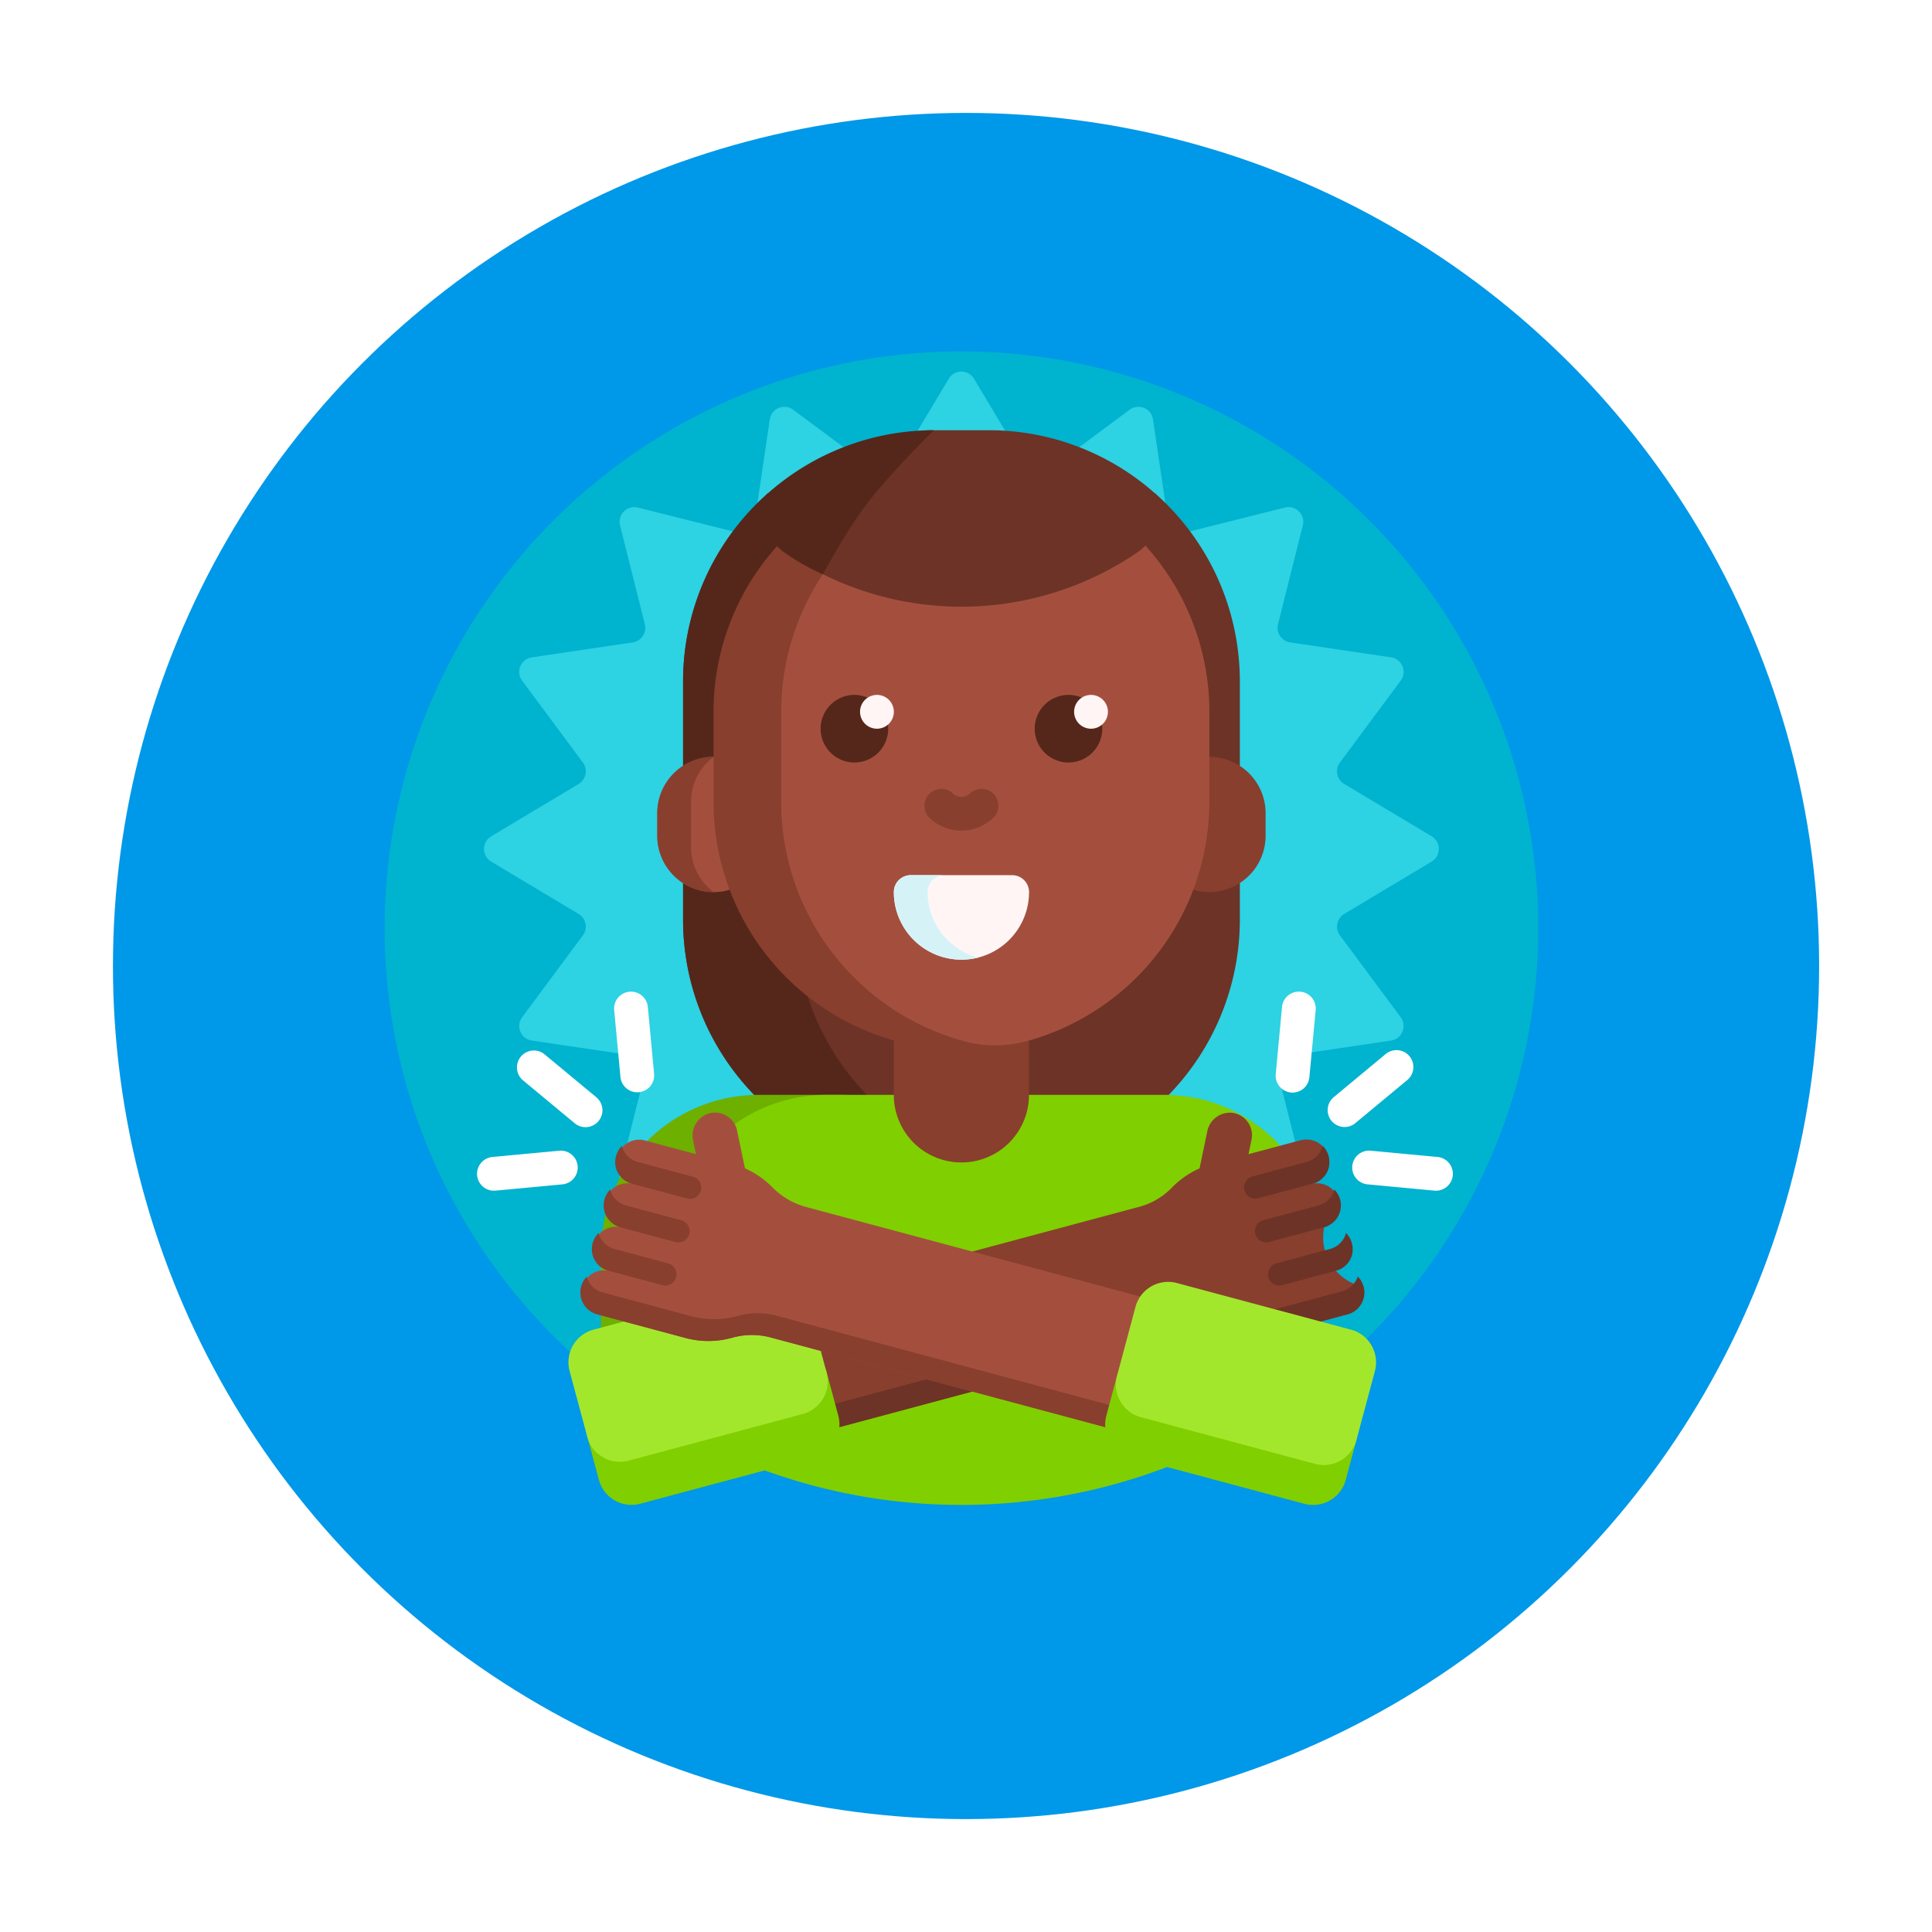 <svg xmlns="http://www.w3.org/2000/svg" xmlns:xlink="http://www.w3.org/1999/xlink" width="154" height="154" viewBox="0 0 154 154">
  <defs>
    <filter id="Elipse_4765" x="0" y="0" width="154" height="154" filterUnits="userSpaceOnUse">
      <feOffset dy="3" input="SourceAlpha"/>
      <feGaussianBlur stdDeviation="3" result="blur"/>
      <feFlood flood-opacity="0.161"/>
      <feComposite operator="in" in2="blur"/>
      <feComposite in="SourceGraphic"/>
    </filter>
  </defs>
  <g id="Grupo_1005942" data-name="Grupo 1005942" transform="translate(-1073.857 -6294)">
    <g transform="matrix(1, 0, 0, 1, 1073.86, 6294)" filter="url(#Elipse_4765)">
      <circle id="Elipse_4765-2" data-name="Elipse 4765" cx="68" cy="68" r="68" transform="translate(9 6)" fill="#0098e8"/>
    </g>
    <g id="auto-aceptacion" transform="translate(1104.514 6322)">
      <path id="Trazado_691385" data-name="Trazado 691385" d="M0,45.98A45.98,45.98,0,1,1,72.155,83.789a46,46,0,0,0-52.35,0A45.929,45.929,0,0,1,0,45.98Z" fill="#00b3ce"/>
      <path id="Trazado_691386" data-name="Trazado 691386" d="M119.675,48.074l-6.969,4.173a1.175,1.175,0,0,0-.34,1.708l4.841,6.522a1.175,1.175,0,0,1-.771,1.863L108.4,63.529a1.175,1.175,0,0,0-.968,1.448l1.977,7.879a1.175,1.175,0,0,1-1.426,1.426l-7.879-1.977a1.175,1.175,0,0,0-1.448.968l-1.189,8.035a1.175,1.175,0,0,1-1.863.772l-6.522-4.841a1.175,1.175,0,0,0-1.708.34L83.2,84.547a1.175,1.175,0,0,1-2.016,0l-4.173-6.969a1.175,1.175,0,0,0-1.708-.34L68.782,82.08a1.175,1.175,0,0,1-1.863-.772l-1.189-8.035a1.175,1.175,0,0,0-1.448-.968L56.4,74.282a1.175,1.175,0,0,1-1.426-1.426l1.977-7.879a1.175,1.175,0,0,0-.968-1.448l-8.036-1.189a1.175,1.175,0,0,1-.771-1.863l4.841-6.522a1.175,1.175,0,0,0-.34-1.708l-6.969-4.173a1.175,1.175,0,0,1,0-2.016l6.969-4.173a1.175,1.175,0,0,0,.34-1.708l-4.841-6.522a1.175,1.175,0,0,1,.771-1.863L55.988,30.6a1.175,1.175,0,0,0,.968-1.448l-1.977-7.879A1.175,1.175,0,0,1,56.4,19.851l7.879,1.977a1.175,1.175,0,0,0,1.448-.968l1.189-8.035a1.175,1.175,0,0,1,1.863-.771L75.3,16.894a1.175,1.175,0,0,0,1.708-.34l4.173-6.969a1.175,1.175,0,0,1,2.016,0l4.173,6.969a1.175,1.175,0,0,0,1.708.34l6.522-4.841a1.175,1.175,0,0,1,1.863.771l1.189,8.035a1.175,1.175,0,0,0,1.448.968l7.879-1.977a1.175,1.175,0,0,1,1.426,1.426l-1.977,7.879A1.175,1.175,0,0,0,108.4,30.6l8.036,1.189a1.175,1.175,0,0,1,.771,1.863l-4.841,6.522a1.175,1.175,0,0,0,.34,1.708l6.969,4.173a1.175,1.175,0,0,1,0,2.016Z" transform="translate(-36.214 -7.395)" fill="#2dd2e3"/>
      <path id="Trazado_691387" data-name="Trazado 691387" d="M176.836,78.041V97.014a20.04,20.04,0,0,1-20.04,20.04h-4.3a20.04,20.04,0,0,1-20.04-20.04V78.041a19.991,19.991,0,0,1,6.763-15.011A19.964,19.964,0,0,0,152.5,68.059h4.3a19.964,19.964,0,0,0,13.277-5.029A19.992,19.992,0,0,1,176.836,78.041Z" transform="translate(-108.665 -51.709)" fill="#6d3326"/>
      <path id="Trazado_691388" data-name="Trazado 691388" d="M159.136,116.918a20.216,20.216,0,0,1-2.34.135h-4.3a20.04,20.04,0,0,1-20.04-20.04V78.041a19.991,19.991,0,0,1,6.763-15.011,20.045,20.045,0,0,0,5.792,3.585,19.948,19.948,0,0,0-3.575,11.427V97.014a20.043,20.043,0,0,0,17.7,19.9Z" transform="translate(-108.665 -51.709)" fill="#55271a"/>
      <path id="Trazado_691389" data-name="Trazado 691389" d="M103.29,357.391A46.031,46.031,0,0,1,96,352.6V342.573A12.573,12.573,0,0,1,108.573,330h7.29a12.573,12.573,0,0,0-12.573,12.573Z" transform="translate(-78.757 -270.728)" fill="#6db000"/>
      <path id="Trazado_691390" data-name="Trazado 691390" d="M178.087,342.573V352.6A46.008,46.008,0,0,1,126,356.328V342.573A12.573,12.573,0,0,1,138.573,330h26.942A12.573,12.573,0,0,1,178.087,342.573Z" transform="translate(-103.369 -270.728)" fill="#80cf00"/>
      <path id="Trazado_691391" data-name="Trazado 691391" d="M129.981,184.49v1.8a4.49,4.49,0,1,1-8.981,0v-1.8a4.49,4.49,0,1,1,8.981,0Z" transform="translate(-99.267 -147.67)" fill="#a44f3e"/>
      <path id="Trazado_691392" data-name="Trazado 691392" d="M123.694,76.942v3.592a4.483,4.483,0,0,0,1.8,3.592,4.49,4.49,0,0,1-4.49-4.49v-1.8a4.49,4.49,0,0,1,4.49-4.49A4.483,4.483,0,0,0,123.694,76.942ZM165,73.349V69.757a19.757,19.757,0,0,0-39.514,0v7.184a19.766,19.766,0,0,0,14.369,19.013v4.336a5.388,5.388,0,0,0,10.777,0V95.955a19.8,19.8,0,0,0,13.093-12.013,4.494,4.494,0,0,0,5.766-4.306v-1.8A4.49,4.49,0,0,0,165,73.349Z" transform="translate(-99.267 -41.019)" fill="#883f2e"/>
      <path id="Trazado_691393" data-name="Trazado 691393" d="M210.126,70.59v7.184a19.766,19.766,0,0,1-14.587,19.074,9.492,9.492,0,0,1-4.952,0A19.766,19.766,0,0,1,176,77.774V70.59a19.761,19.761,0,0,1,17.063-19.575A19.761,19.761,0,0,1,210.126,70.59Z" transform="translate(-144.388 -41.852)" fill="#a44f3e"/>
      <path id="Trazado_691394" data-name="Trazado 691394" d="M239.7,196.228a1.347,1.347,0,0,1,1.9-1.905.987.987,0,0,0,1.4,0,1.347,1.347,0,0,1,1.9,1.905,3.681,3.681,0,0,1-5.208,0Z" transform="translate(-196.322 -159.096)" fill="#883f2e"/>
      <path id="Trazado_691395" data-name="Trazado 691395" d="M198.888,155.194a2.694,2.694,0,1,1-2.694-2.694A2.694,2.694,0,0,1,198.888,155.194Zm14.369-2.694a2.694,2.694,0,1,0,2.694,2.694A2.694,2.694,0,0,0,213.257,152.5Z" transform="translate(-158.745 -125.109)" fill="#55271a"/>
      <path id="Trazado_691396" data-name="Trazado 691396" d="M213.694,153.847a1.347,1.347,0,1,1-1.347-1.347A1.347,1.347,0,0,1,213.694,153.847ZM229.41,152.5a1.347,1.347,0,1,0,1.347,1.347A1.347,1.347,0,0,0,229.41,152.5Z" transform="translate(-173.102 -125.109)" fill="#fff5f5"/>
      <path id="Trazado_691397" data-name="Trazado 691397" d="M231.388,239.235A5.388,5.388,0,0,1,226,233.847a1.347,1.347,0,0,1,1.347-1.347h8.082a1.347,1.347,0,0,1,1.347,1.347A5.388,5.388,0,0,1,231.388,239.235Z" transform="translate(-185.408 -190.74)" fill="#fff5f5"/>
      <path id="Trazado_691398" data-name="Trazado 691398" d="M232.735,239.066A5.393,5.393,0,0,1,226,233.847a1.347,1.347,0,0,1,1.347-1.347h2.694a1.347,1.347,0,0,0-1.347,1.347A5.391,5.391,0,0,0,232.735,239.066Z" transform="translate(-185.408 -190.74)" fill="#d5f3f7"/>
      <path id="Trazado_691399" data-name="Trazado 691399" d="M196.144,353.951l-6.94,1.86-.112.03a7.035,7.035,0,0,1-3.709-.012,5.752,5.752,0,0,0-3.026-.042l-30.051,8.052a5.388,5.388,0,1,1-2.789-10.409l30.052-8.052a5.681,5.681,0,0,0,2.583-1.534,7.023,7.023,0,0,1,2.193-1.52l.618-2.959a1.835,1.835,0,0,1,2.1-1.456,1.8,1.8,0,0,1,1.424,2.132l-.24,1.15,4.113-1.1a1.837,1.837,0,0,1,2.225,1.14,1.8,1.8,0,0,1-1.235,2.314,1.8,1.8,0,0,1,.93,3.47,4.016,4.016,0,0,0,3.13,4.74,1.8,1.8,0,0,1-1.27,2.2Z" transform="translate(-119.385 -277.191)" fill="#883f2e"/>
      <path id="Trazado_691400" data-name="Trazado 691400" d="M196.061,359.623a1.79,1.79,0,0,1,.49.913,1.763,1.763,0,0,1-1.276,2.087l-4.356,1.167a.9.9,0,0,1-.465-1.735l4.337-1.162A1.8,1.8,0,0,0,196.061,359.623Zm-2.2-2.2-4.337,1.162a.9.9,0,1,0,.465,1.735l4.343-1.164a1.8,1.8,0,0,0,.8-3A1.8,1.8,0,0,1,193.861,357.423Zm-5.9-1.208a.9.9,0,0,0,1.1.635l4.353-1.166a1.767,1.767,0,0,0,1.28-2.088,1.791,1.791,0,0,0-.49-.913,1.8,1.8,0,0,1-1.27,1.27l-4.337,1.162A.9.9,0,0,0,187.959,356.215Zm9.5,7.682a1.788,1.788,0,0,0-.465-.806,1.8,1.8,0,0,1-1.241,1.171l-6.94,1.859-.112.03a7.037,7.037,0,0,1-3.709-.012,5.752,5.752,0,0,0-3.026-.042l-30.051,8.052a5.39,5.39,0,0,1-6.34-3.062,5.393,5.393,0,0,0,6.775,4.9l30.051-8.052a5.752,5.752,0,0,1,3.026.042,7.035,7.035,0,0,0,3.709.012l.112-.03,6.94-1.86a1.8,1.8,0,0,0,1.27-2.2Z" transform="translate(-119.426 -289.337)" fill="#6d3326"/>
      <path id="Trazado_691401" data-name="Trazado 691401" d="M107.6,450.8l-13.879,3.719a2.694,2.694,0,0,1-3.3-1.905l-.926-3.455a2.694,2.694,0,0,1,1.905-3.3l13.879-3.719a2.694,2.694,0,0,1,3.3,1.905l.926,3.455a2.694,2.694,0,0,1-1.905,3.3Z" transform="translate(-73.341 -362.655)" fill="#80cf00"/>
      <path id="Trazado_691402" data-name="Trazado 691402" d="M100.286,423.522l-13.879,3.719a2.694,2.694,0,0,1-3.3-1.905L81.7,420.1a2.694,2.694,0,0,1,1.905-3.3l13.879-3.719a2.694,2.694,0,0,1,3.3,1.905l1.4,5.235A2.694,2.694,0,0,1,100.286,423.522Z" transform="translate(-66.954 -338.813)" fill="#a3e72d"/>
      <path id="Trazado_691403" data-name="Trazado 691403" d="M138.6,360.02a5.388,5.388,0,0,1-6.6,3.81l-30.051-8.052a5.752,5.752,0,0,0-3.026.042,7.035,7.035,0,0,1-3.709.012l-7.051-1.889a1.8,1.8,0,0,1,.93-3.47,1.8,1.8,0,0,1,.93-3.47,1.8,1.8,0,0,1,.93-3.47,1.8,1.8,0,0,1,.93-3.47l4.172,1.118-.228-1.09a1.837,1.837,0,0,1,1.262-2.157,1.8,1.8,0,0,1,2.242,1.362l.631,3.017a7.019,7.019,0,0,1,2.155,1.481,5.96,5.96,0,0,0,2.674,1.587l30,8.038A5.389,5.389,0,0,1,138.6,360.02Z" transform="translate(-71.237 -277.184)" fill="#a44f3e"/>
      <path id="Trazado_691404" data-name="Trazado 691404" d="M89.658,353.6a1.791,1.791,0,0,1,.49-.913,1.8,1.8,0,0,0,1.27,1.27l4.337,1.162a.9.9,0,1,1-.465,1.735l-4.353-1.166A1.767,1.767,0,0,1,89.658,353.6Zm.36,5.561,4.343,1.164a.9.9,0,1,0,.465-1.735l-4.337-1.162a1.8,1.8,0,0,1-1.27-1.27,1.8,1.8,0,0,0,.8,3Zm42.43,15.088L102.4,366.192a5.752,5.752,0,0,0-3.026.042,7.034,7.034,0,0,1-3.709.012l-7.051-1.889a1.8,1.8,0,0,1-1.265-1.252,1.8,1.8,0,0,0,.818,2.992l7.051,1.889a7.035,7.035,0,0,0,3.709-.012,5.752,5.752,0,0,1,3.026-.042L132,375.984a5.393,5.393,0,0,0,6.765-4.755A5.389,5.389,0,0,1,132.449,374.244ZM89.075,362.622l4.356,1.167a.9.9,0,0,0,.465-1.735l-4.337-1.162a1.8,1.8,0,0,1-1.27-1.27,1.791,1.791,0,0,0-.49.913A1.763,1.763,0,0,0,89.075,362.622Z" transform="translate(-71.237 -289.337)" fill="#883f2e"/>
      <path id="Trazado_691405" data-name="Trazado 691405" d="M319.87,449.354l.817-3.05a2.694,2.694,0,0,1,3.3-1.905l13.879,3.719a2.694,2.694,0,0,1,1.905,3.3l-.817,3.05a2.694,2.694,0,0,1-3.3,1.905l-13.879-3.719A2.694,2.694,0,0,1,319.87,449.354Z" transform="translate(-262.342 -364.505)" fill="#80cf00"/>
      <path id="Trazado_691406" data-name="Trazado 691406" d="M324.621,420.478l1.471-5.49a2.694,2.694,0,0,1,3.3-1.905l13.879,3.719a2.694,2.694,0,0,1,1.905,3.3l-1.471,5.49a2.694,2.694,0,0,1-3.3,1.905l-13.879-3.719A2.694,2.694,0,0,1,324.621,420.478Z" transform="translate(-266.239 -338.813)" fill="#a3e72d"/>
      <path id="Trazado_691407" data-name="Trazado 691407" d="M217.254,44.754A24.876,24.876,0,0,1,192.136,46.5a.884.884,0,0,1-.365-1.233,41.688,41.688,0,0,1,7.185-9.485,2.431,2.431,0,0,1,1.716-.749q.193,0,.387,0h4.3A19.966,19.966,0,0,1,218.787,40.2,3.99,3.99,0,0,1,217.254,44.754Z" transform="translate(-157.229 -28.74)" fill="#6d3326"/>
      <path id="Trazado_691408" data-name="Trazado 691408" d="M172.818,46.514a17.424,17.424,0,0,1-3.063-1.735,3.991,3.991,0,0,1-1.464-4.584,19.965,19.965,0,0,1,13.368-5.163C176.276,40.474,175.473,41.834,172.818,46.514Z" transform="translate(-137.888 -28.74)" fill="#55271a"/>
      <path id="Trazado_691409" data-name="Trazado 691409" d="M55.142,290.738a1.347,1.347,0,0,1-2.683.249l-.5-5.329a1.347,1.347,0,1,1,2.683-.249Zm-7.561,6.128-5.329.5a1.347,1.347,0,0,0,.249,2.683l5.329-.5a1.347,1.347,0,0,0-.249-2.683Zm2.942-4.273L46.4,289.175a1.347,1.347,0,0,0-1.72,2.073l4.119,3.418a1.347,1.347,0,1,0,1.72-2.073Zm54.67-7.185a1.347,1.347,0,1,1,2.683.249l-.5,5.329a1.347,1.347,0,1,1-2.682-.249Zm5.6,12.674a1.347,1.347,0,0,0,1.217,1.466l5.329.5a1.347,1.347,0,0,0,.249-2.683l-5.329-.5A1.347,1.347,0,0,0,110.793,298.083Zm-1.652-3.593a1.347,1.347,0,0,0,1.9.176l4.119-3.418a1.347,1.347,0,1,0-1.72-2.073l-4.119,3.418A1.347,1.347,0,0,0,109.14,294.49Z" transform="translate(-33.66 -233.143)" fill="#fff"/>
    </g>
  </g>
</svg>
